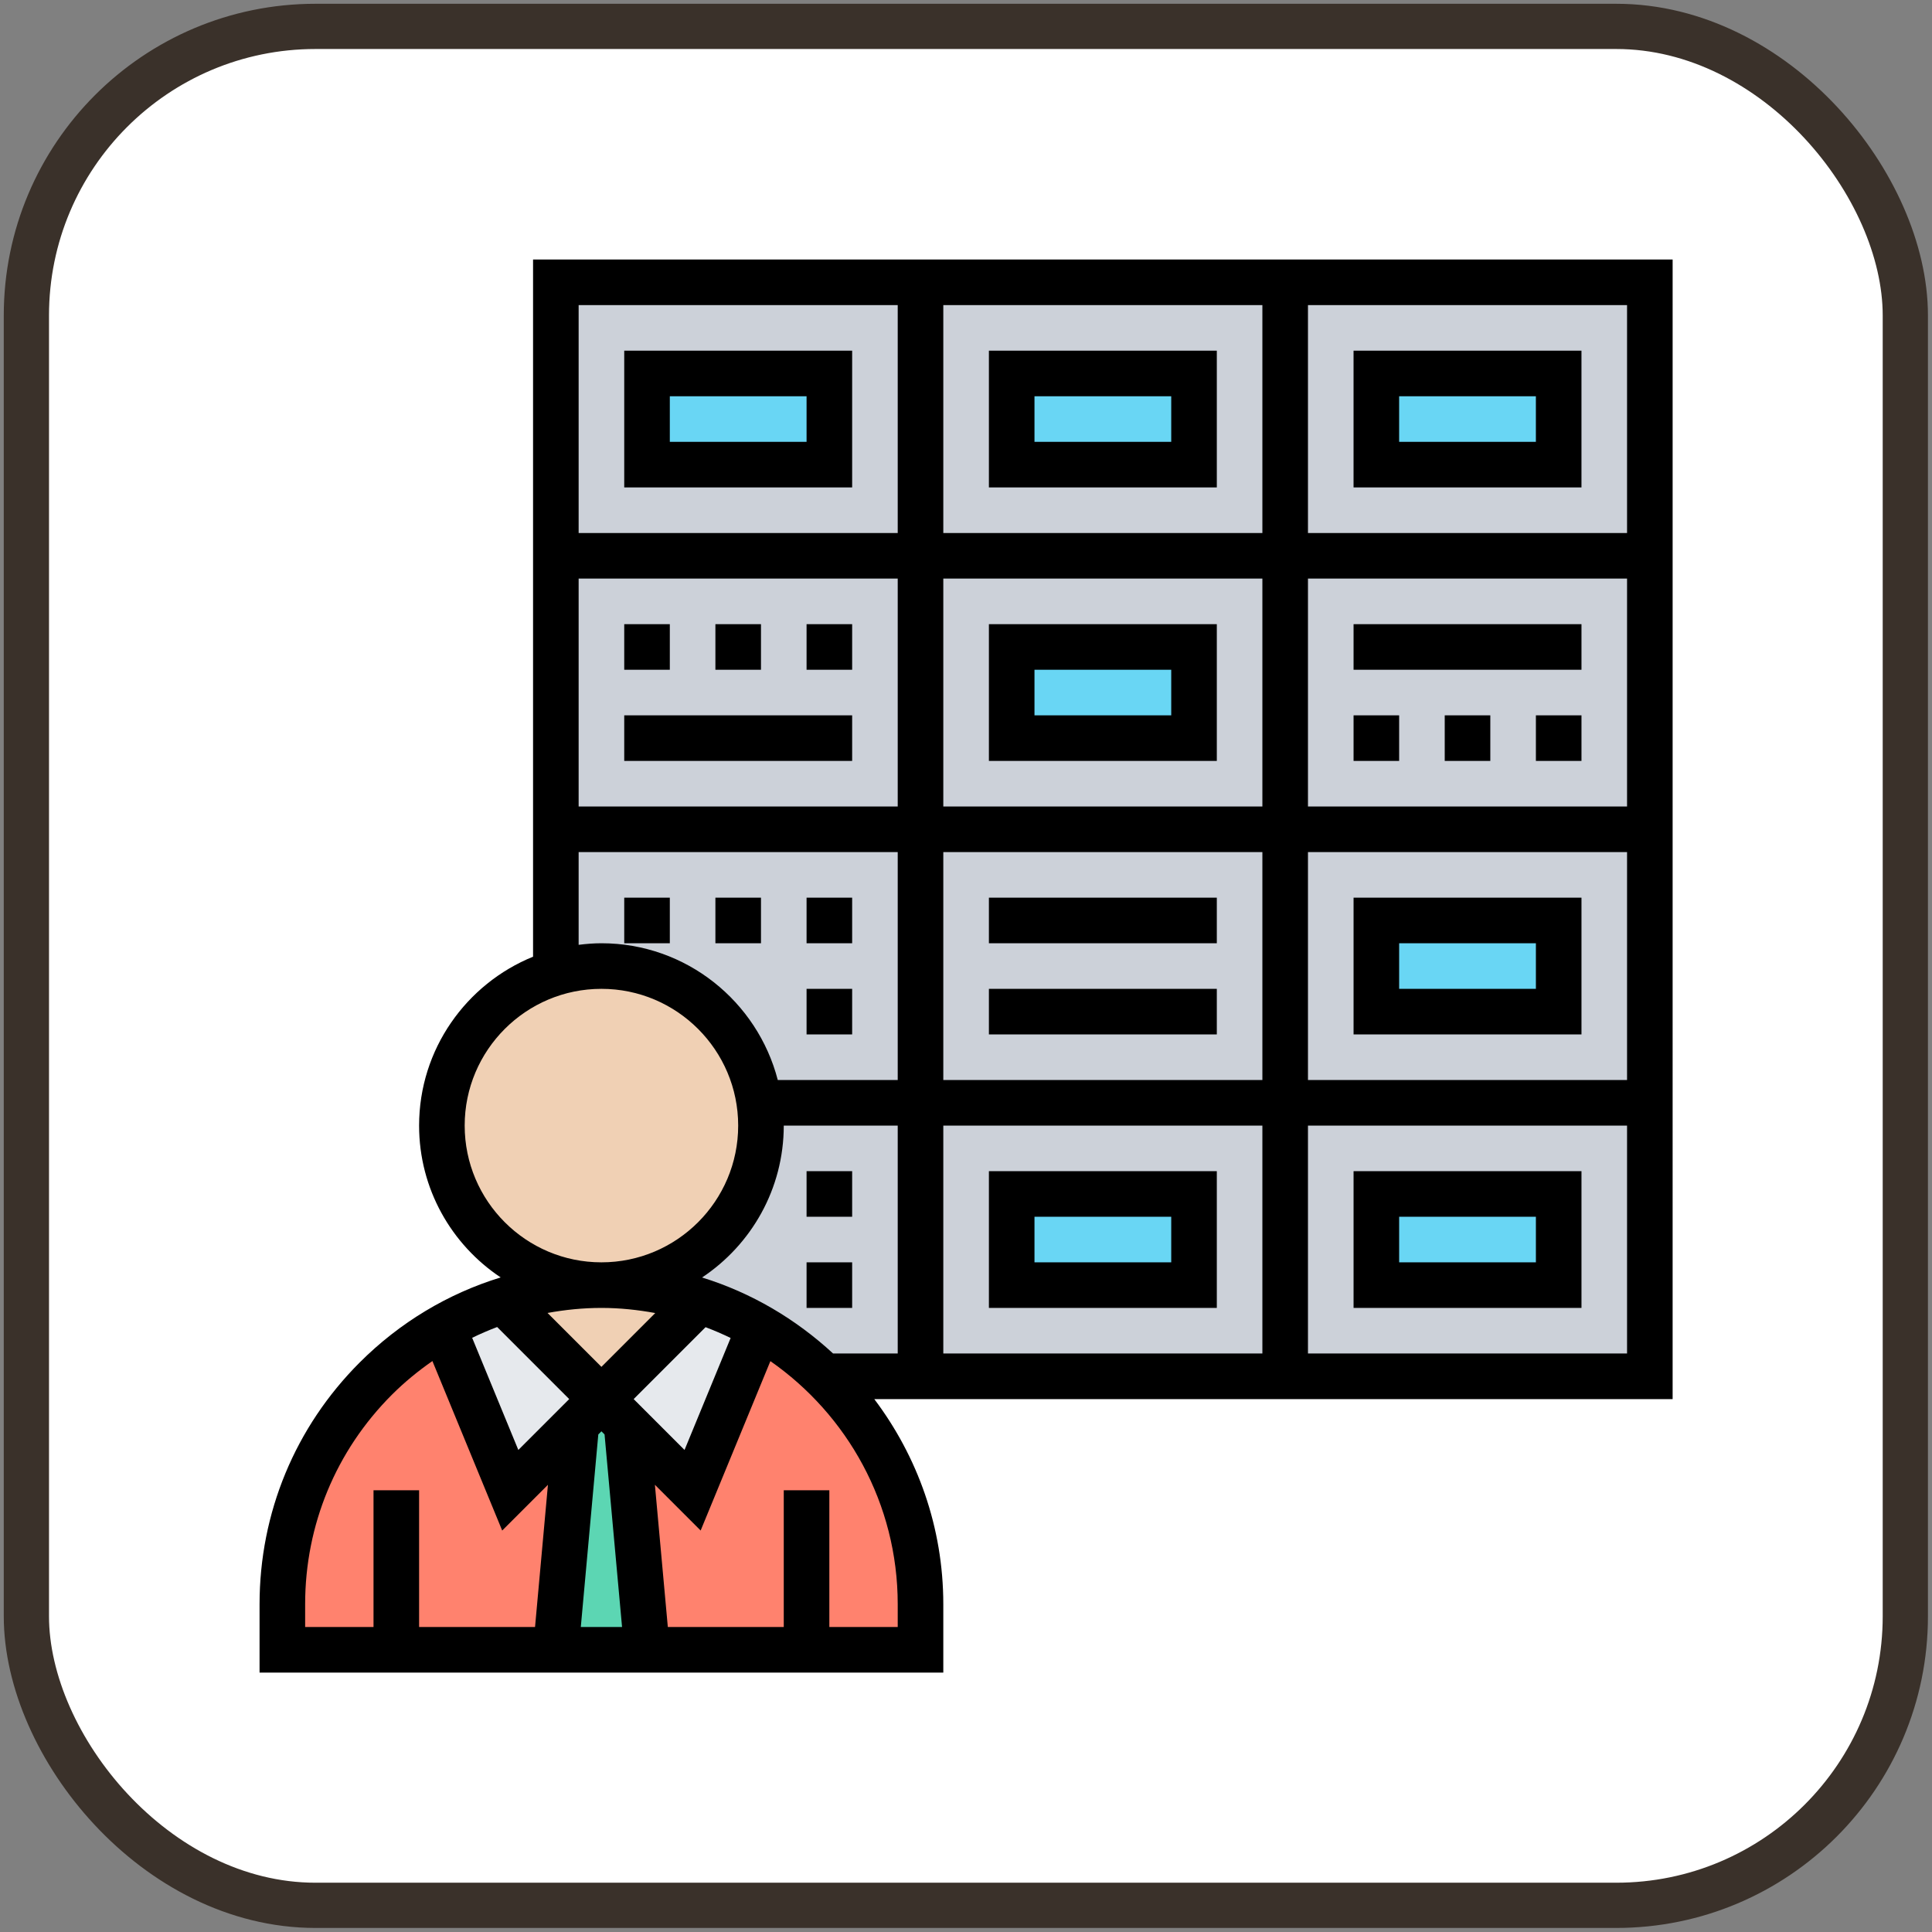 <?xml version="1.0" encoding="UTF-8"?>
<svg id="lean" width="512" height="512" enable-background="new 0 0 256 256" version="1.1" viewBox="0 0 256 256" xmlns="http://www.w3.org/2000/svg" xmlns:cc="http://creativecommons.org/ns#" xmlns:dc="http://purl.org/dc/elements/1.1/" xmlns:rdf="http://www.w3.org/1999/02/22-rdf-syntax-ns#">
 <rect x="0" y="0" width="256" height="256" fill="#808080" stroke="none"/>
 <g transform="matrix(.985 0 0 .985 .449 3.779)">
  <rect x="3.094" y="-.286" width="252.76" height="252.76" ry="38.886" fill="#fff" fill-rule="evenodd" stroke="#3a312a" stroke-width="6.085"/>
 </g>
 <g transform="matrix(.755 0 0 .755 283.62 256.59)">
  <path d="m-278.1-290.31h192v192h-192z" fill="#ccd1d9" stroke-width="4"/>
  <g transform="matrix(4 0 0 4 -334.1 -298.31)" fill="#69d6f4">
   <path d="m50 6h8v4h-8z"/>
   <path d="m18 6h8v4h-8z"/>
   <path d="m34 6h8v4h-8z"/>
   <path d="m34 18h8v4h-8z"/>
   <path d="m50 30h8v4h-8z"/>
   <path d="m50 42h8v4h-8z"/>
   <path d="m34 42h8v4h-8z"/>
  </g>
  <g stroke-width="4">
   <path d="m-234.1-50.305h-28l-3.6-39.6 11.6 11.6 11.8-28.6c4.16 2.36 8 5.28 11.4 8.6l0.4 0.4c10.12 10.16 16.4 24.16 16.4 39.6v8z" fill="#ff826e"/>
   <path d="m-306.1-50.305h-20v-8c0-20.8 11.36-38.96 28.2-48.6l11.8 28.6 11.6-11.6-3.6 39.6z" fill="#ff826e"/>
   <path d="m-270.1-94.305-16 16-11.8-28.6c3.32-1.92 6.84-3.48 10.52-4.68z" fill="#e6e9ed"/>
   <path d="m-242.3-106.91-11.8 28.6-16-16 17.28-17.28c3.68 1.2 7.2 2.76 10.52 4.68z" fill="#e6e9ed"/>
   <path d="m-265.7-89.905 3.6 39.6h-16l3.6-39.6 4.4-4.4z" fill="#5cd6b3"/>
   <path d="m-252.82-111.59-17.28 17.28-17.28-17.28c5.44-1.76 11.24-2.72 17.28-2.72s11.84 0.96 17.28 2.72z" fill="#f0d0b4"/>
   <path d="m-242.42-146.31c0.24 1.32 0.32 2.64 0.32 4 0 15.48-12.52 28-28 28s-28-12.52-28-28c0-12.72 8.44-23.4 20-26.84 2.52-0.76 5.2-1.16 8-1.16 14.12 0 25.76 10.4 27.68 24z" fill="#f0d0b4"/>
   <path d="m-82.102-294.31h-200v122.36c-11.712 4.76-20 16.244-20 29.644 0 11.108 5.696 20.908 14.316 26.644-9.244 2.836-17.712 7.9-24.744 14.928-11.332 11.336-17.572 26.4-17.572 42.428v12h120v-12c0-13.516-4.544-25.96-12.112-36h140.11zm-8 48h-56v-40h56zm-162.34 130.66c8.632-5.736 14.34-15.54 14.34-26.66h20v40h-11.344c-6.512-6.02-14.316-10.66-22.996-13.34zm-17.66 5.34c3.228 0 6.376 0.336 9.444 0.9l-9.444 9.444-9.46-9.46c3.092-0.564 6.252-0.884 9.46-0.884zm-5.656 16-8.928 8.928-8.104-19.684c1.436-0.696 2.896-1.328 4.388-1.892zm5.656 5.656 0.548 0.548 3.072 33.796h-7.24l3.072-33.796zm5.656-5.656 12.62-12.62c1.5 0.568 2.968 1.2 4.4 1.896l-8.092 19.652zm54.344-48h56v40h-56zm0-8v-40h56v40zm0-88h56v40h-56zm-8 40h-56v-40h56zm8-48v-40h56v40zm64 56h56v40h-56zm0-8v-40h56v40zm-72-88v40h-56v-40zm-56 96h56v40h-21.052c-3.568-13.78-16.068-24-30.948-24-1.356 0-2.688 0.112-4 0.276zm-20 48c0-13.236 10.764-24 24-24s24 10.764 24 24-10.764 24-24 24-24-10.764-24-24zm-28 84c0-13.892 5.408-26.944 15.228-36.768 2.208-2.208 4.6-4.156 7.108-5.908l12.248 29.748 8.028-8.028-2.264 24.956h-20.348v-24h-8v24h-12zm104 4h-12v-24h-8v24h-20.348l-2.268-24.96 8.028 8.028 12.24-29.728c13.488 9.408 22.348 25.008 22.348 42.66zm72-48v-40h56v40z"/>
   <path d="m-226.1-278.31h-40v24h40zm-8 16h-24v-8h24z"/>
   <path d="m-202.1-278.31v24h40v-24zm32 16h-24v-8h24z"/>
   <path d="m-98.102-254.31v-24h-40v24zm-32-16h24v8h-24z"/>
   <path d="m-202.1-230.31v24h40v-24zm32 16h-24v-8h24z"/>
   <path d="m-138.1-230.31h40v8h-40z"/>
   <path d="m-106.1-214.31h8v8h-8z"/>
   <path d="m-122.1-214.31h8v8h-8z"/>
   <path d="m-138.1-214.31h8v8h-8z"/>
   <path d="m-138.1-182.31v24h40v-24zm32 16h-24v-8h24z"/>
   <path d="m-202.1-134.31v24h40v-24zm32 16h-24v-8h24z"/>
   <path d="m-138.1-110.31h40v-24h-40zm8-16h24v8h-24z"/>
   <path d="m-266.1-230.31h8v8h-8z"/>
   <path d="m-250.1-230.31h8v8h-8z"/>
   <path d="m-234.1-230.31h8v8h-8z"/>
   <path d="m-266.1-214.31h40v8h-40z"/>
   <path d="m-202.1-182.31h40v8h-40z"/>
   <path d="m-202.1-166.31h40v8h-40z"/>
   <path d="m-234.1-182.31h8v8h-8z"/>
   <path d="m-250.1-182.31h8v8h-8z"/>
   <path d="m-234.1-166.31h8v8h-8z"/>
   <path d="m-266.1-182.31h8v8h-8z"/>
   <path d="m-234.1-134.31h8v8h-8z"/>
   <path d="m-234.1-118.31h8v8h-8z"/>
  </g>
 </g>
</svg>
